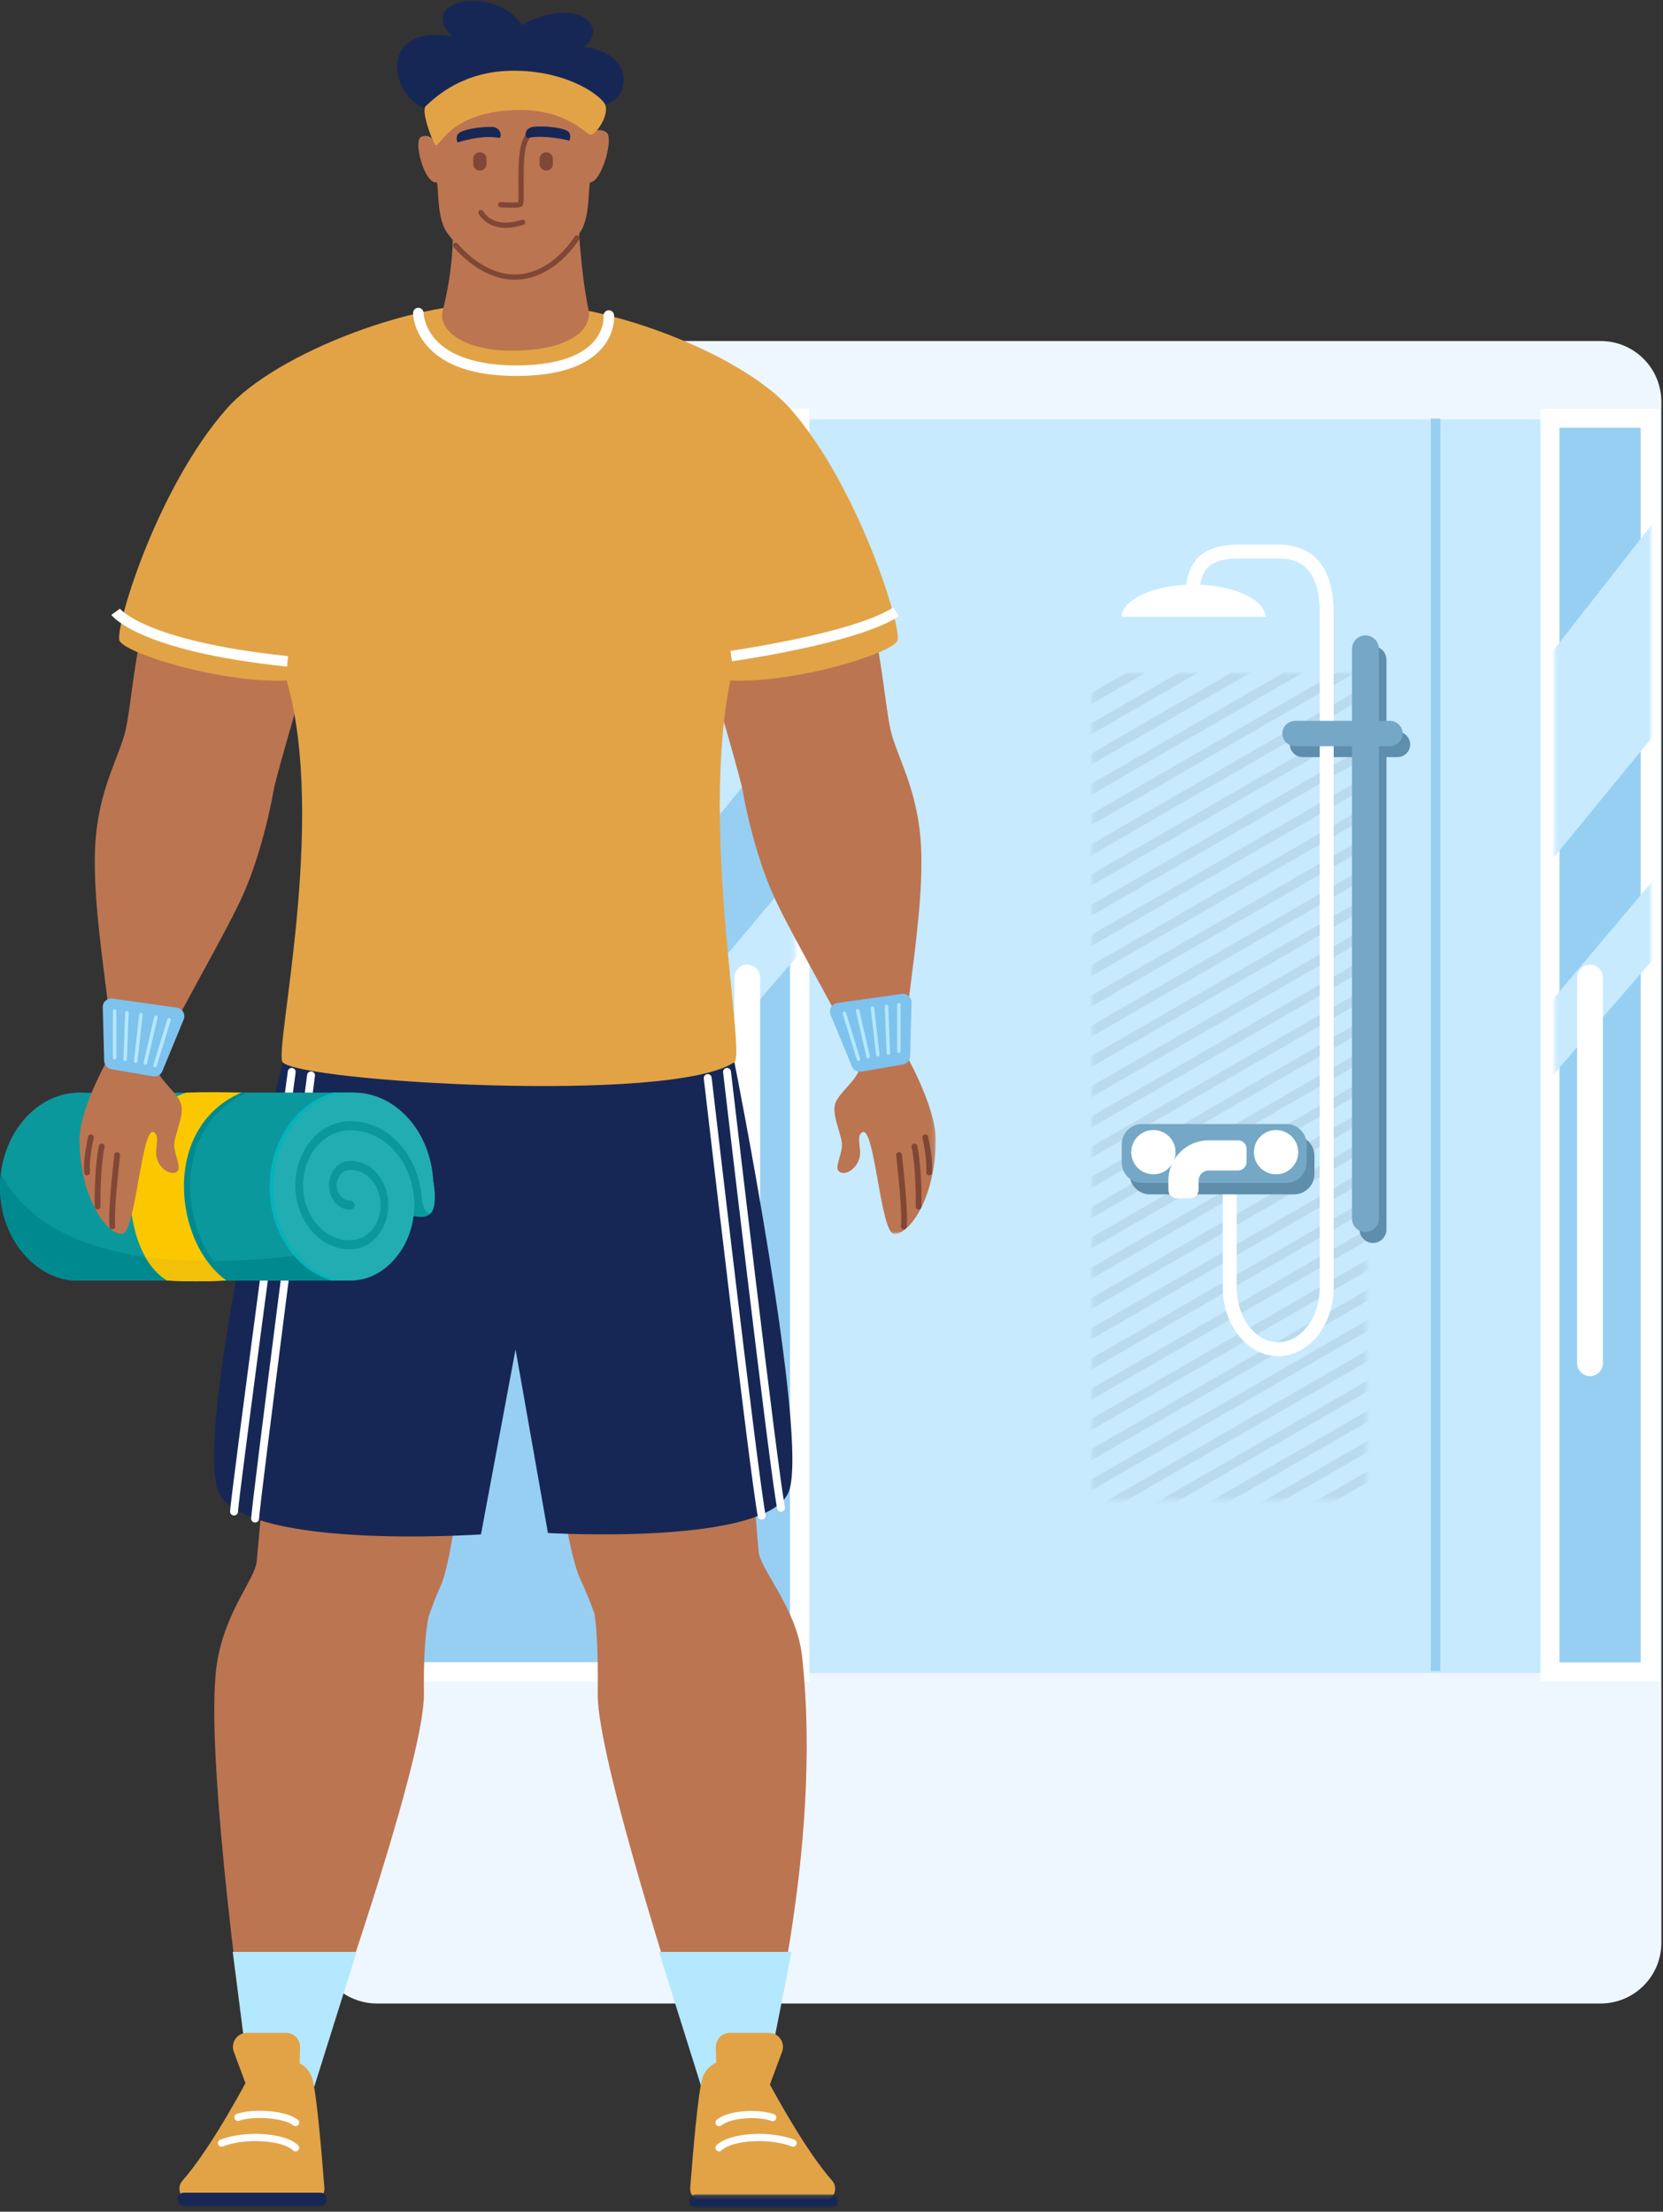 <?xml version="1.0" encoding="UTF-8"?> <svg xmlns="http://www.w3.org/2000/svg" xmlns:xlink="http://www.w3.org/1999/xlink" width="379px" height="504px" viewBox="0 0 379 504"><rect x="0" y="0" width="379" height="504" fill="#333333" stroke="none"/> <!-- Generator: Sketch 57.1 (83088) - https://sketch.com --> <title>Group 23</title> <desc>Created with Sketch.</desc> <defs> <polygon id="path-1" points="0 410.4 386.796 410.4 386.796 0.043 0 0.043"></polygon> <polygon id="path-3" points="0.178 0.081 106.771 0.081 106.771 264.617 0.178 264.617"></polygon> <polygon id="path-5" points="0.122 0.033 22.082 0.033 22.082 214.379 0.122 214.379"></polygon> <path d="M3.38,0.099 C1.618,0.099 0.176,1.541 0.176,3.303 L0.176,3.303 L0.176,185.163 C0.176,186.925 1.618,188.367 3.38,188.367 L3.38,188.367 L59.368,188.367 C61.13,188.367 62.571,186.925 62.571,185.163 L62.571,185.163 L62.571,3.303 C62.571,1.541 61.13,0.099 59.368,0.099 L59.368,0.099 L3.38,0.099 Z" id="path-7"></path> <path d="M3.38,0.099 C1.618,0.099 0.176,1.541 0.176,3.303 L0.176,3.303 L0.176,185.163 C0.176,186.925 1.618,188.367 3.38,188.367 L3.38,188.367 L59.368,188.367 C61.13,188.367 62.571,186.925 62.571,185.163 L62.571,185.163 L62.571,3.303 C62.571,1.541 61.13,0.099 59.368,0.099 L59.368,0.099 L3.38,0.099 Z" id="path-9"></path> <path d="M3.38,0.099 C1.618,0.099 0.176,1.541 0.176,3.303 L0.176,3.303 L0.176,185.163 C0.176,186.925 1.618,188.367 3.38,188.367 L3.38,188.367 L59.368,188.367 C61.13,188.367 62.571,186.925 62.571,185.163 L62.571,185.163 L62.571,3.303 C62.571,1.541 61.13,0.099 59.368,0.099 L59.368,0.099 L3.38,0.099 Z" id="path-11"></path> <path d="M3.38,0.099 C1.618,0.099 0.176,1.541 0.176,3.303 L0.176,3.303 L0.176,185.163 C0.176,186.925 1.618,188.367 3.38,188.367 L3.38,188.367 L59.368,188.367 C61.13,188.367 62.571,186.925 62.571,185.163 L62.571,185.163 L62.571,3.303 C62.571,1.541 61.13,0.099 59.368,0.099 L59.368,0.099 L3.38,0.099 Z" id="path-13"></path> <path d="M3.38,0.099 C1.618,0.099 0.176,1.541 0.176,3.303 L0.176,3.303 L0.176,185.163 C0.176,186.925 1.618,188.367 3.38,188.367 L3.38,188.367 L59.368,188.367 C61.13,188.367 62.571,186.925 62.571,185.163 L62.571,185.163 L62.571,3.303 C62.571,1.541 61.13,0.099 59.368,0.099 L59.368,0.099 L3.38,0.099 Z" id="path-15"></path> <path d="M3.38,0.099 C1.618,0.099 0.176,1.541 0.176,3.303 L0.176,3.303 L0.176,185.163 C0.176,186.925 1.618,188.367 3.38,188.367 L3.38,188.367 L59.368,188.367 C61.13,188.367 62.571,186.925 62.571,185.163 L62.571,185.163 L62.571,3.303 C62.571,1.541 61.13,0.099 59.368,0.099 L59.368,0.099 L3.38,0.099 Z" id="path-17"></path> <path d="M3.38,0.099 C1.618,0.099 0.176,1.541 0.176,3.303 L0.176,3.303 L0.176,185.163 C0.176,186.925 1.618,188.367 3.38,188.367 L3.38,188.367 L59.368,188.367 C61.13,188.367 62.571,186.925 62.571,185.163 L62.571,185.163 L62.571,3.303 C62.571,1.541 61.13,0.099 59.368,0.099 L59.368,0.099 L3.38,0.099 Z" id="path-19"></path> <path d="M3.38,0.099 C1.618,0.099 0.176,1.541 0.176,3.303 L0.176,3.303 L0.176,185.163 C0.176,186.925 1.618,188.367 3.38,188.367 L3.38,188.367 L59.368,188.367 C61.13,188.367 62.571,186.925 62.571,185.163 L62.571,185.163 L62.571,3.303 C62.571,1.541 61.13,0.099 59.368,0.099 L59.368,0.099 L3.38,0.099 Z" id="path-21"></path> <path d="M3.38,0.099 C1.618,0.099 0.176,1.541 0.176,3.303 L0.176,3.303 L0.176,185.163 C0.176,186.925 1.618,188.367 3.38,188.367 L3.38,188.367 L59.368,188.367 C61.13,188.367 62.571,186.925 62.571,185.163 L62.571,185.163 L62.571,3.303 C62.571,1.541 61.13,0.099 59.368,0.099 L59.368,0.099 L3.38,0.099 Z" id="path-23"></path> <path d="M3.38,0.099 C1.618,0.099 0.176,1.541 0.176,3.303 L0.176,3.303 L0.176,185.163 C0.176,186.925 1.618,188.367 3.38,188.367 L3.38,188.367 L59.368,188.367 C61.13,188.367 62.571,186.925 62.571,185.163 L62.571,185.163 L62.571,3.303 C62.571,1.541 61.13,0.099 59.368,0.099 L59.368,0.099 L3.38,0.099 Z" id="path-25"></path> <path d="M3.38,0.099 C1.618,0.099 0.176,1.541 0.176,3.303 L0.176,3.303 L0.176,185.163 C0.176,186.925 1.618,188.367 3.38,188.367 L3.38,188.367 L59.368,188.367 C61.13,188.367 62.571,186.925 62.571,185.163 L62.571,185.163 L62.571,3.303 C62.571,1.541 61.13,0.099 59.368,0.099 L59.368,0.099 L3.38,0.099 Z" id="path-27"></path> <path d="M3.38,0.099 C1.618,0.099 0.176,1.541 0.176,3.303 L0.176,3.303 L0.176,185.163 C0.176,186.925 1.618,188.367 3.38,188.367 L3.38,188.367 L59.368,188.367 C61.13,188.367 62.571,186.925 62.571,185.163 L62.571,185.163 L62.571,3.303 C62.571,1.541 61.13,0.099 59.368,0.099 L59.368,0.099 L3.38,0.099 Z" id="path-29"></path> <path d="M3.38,0.099 C1.618,0.099 0.176,1.541 0.176,3.303 L0.176,3.303 L0.176,185.163 C0.176,186.925 1.618,188.367 3.38,188.367 L3.38,188.367 L59.368,188.367 C61.13,188.367 62.571,186.925 62.571,185.163 L62.571,185.163 L62.571,3.303 C62.571,1.541 61.13,0.099 59.368,0.099 L59.368,0.099 L3.38,0.099 Z" id="path-31"></path> <path d="M3.38,0.099 C1.618,0.099 0.176,1.541 0.176,3.303 L0.176,3.303 L0.176,185.163 C0.176,186.925 1.618,188.367 3.38,188.367 L3.38,188.367 L59.368,188.367 C61.13,188.367 62.571,186.925 62.571,185.163 L62.571,185.163 L62.571,3.303 C62.571,1.541 61.13,0.099 59.368,0.099 L59.368,0.099 L3.38,0.099 Z" id="path-33"></path> <path d="M3.38,0.099 C1.618,0.099 0.176,1.541 0.176,3.303 L0.176,3.303 L0.176,185.163 C0.176,186.925 1.618,188.367 3.38,188.367 L3.38,188.367 L59.368,188.367 C61.13,188.367 62.571,186.925 62.571,185.163 L62.571,185.163 L62.571,3.303 C62.571,1.541 61.13,0.099 59.368,0.099 L59.368,0.099 L3.38,0.099 Z" id="path-35"></path> <path d="M3.38,0.099 C1.618,0.099 0.176,1.541 0.176,3.303 L0.176,3.303 L0.176,185.163 C0.176,186.925 1.618,188.367 3.38,188.367 L3.38,188.367 L59.368,188.367 C61.13,188.367 62.571,186.925 62.571,185.163 L62.571,185.163 L62.571,3.303 C62.571,1.541 61.13,0.099 59.368,0.099 L59.368,0.099 L3.38,0.099 Z" id="path-37"></path> <path d="M3.38,0.099 C1.618,0.099 0.176,1.541 0.176,3.303 L0.176,3.303 L0.176,185.163 C0.176,186.925 1.618,188.367 3.38,188.367 L3.38,188.367 L59.368,188.367 C61.13,188.367 62.571,186.925 62.571,185.163 L62.571,185.163 L62.571,3.303 C62.571,1.541 61.13,0.099 59.368,0.099 L59.368,0.099 L3.38,0.099 Z" id="path-39"></path> <path d="M3.38,0.099 C1.618,0.099 0.176,1.541 0.176,3.303 L0.176,3.303 L0.176,185.163 C0.176,186.925 1.618,188.367 3.38,188.367 L3.38,188.367 L59.368,188.367 C61.13,188.367 62.571,186.925 62.571,185.163 L62.571,185.163 L62.571,3.303 C62.571,1.541 61.13,0.099 59.368,0.099 L59.368,0.099 L3.38,0.099 Z" id="path-41"></path> <path d="M3.38,0.099 C1.618,0.099 0.176,1.541 0.176,3.303 L0.176,3.303 L0.176,185.163 C0.176,186.925 1.618,188.367 3.38,188.367 L3.38,188.367 L59.368,188.367 C61.13,188.367 62.571,186.925 62.571,185.163 L62.571,185.163 L62.571,3.303 C62.571,1.541 61.13,0.099 59.368,0.099 L59.368,0.099 L3.38,0.099 Z" id="path-43"></path> <path d="M3.38,0.099 C1.618,0.099 0.176,1.541 0.176,3.303 L0.176,3.303 L0.176,185.163 C0.176,186.925 1.618,188.367 3.38,188.367 L3.38,188.367 L59.368,188.367 C61.13,188.367 62.571,186.925 62.571,185.163 L62.571,185.163 L62.571,3.303 C62.571,1.541 61.13,0.099 59.368,0.099 L59.368,0.099 L3.38,0.099 Z" id="path-45"></path> <path d="M3.38,0.099 C1.618,0.099 0.176,1.541 0.176,3.303 L0.176,3.303 L0.176,185.163 C0.176,186.925 1.618,188.367 3.38,188.367 L3.38,188.367 L59.368,188.367 C61.13,188.367 62.571,186.925 62.571,185.163 L62.571,185.163 L62.571,3.303 C62.571,1.541 61.13,0.099 59.368,0.099 L59.368,0.099 L3.38,0.099 Z" id="path-47"></path> <path d="M3.38,0.099 C1.618,0.099 0.176,1.541 0.176,3.303 L0.176,3.303 L0.176,185.163 C0.176,186.925 1.618,188.367 3.38,188.367 L3.38,188.367 L59.368,188.367 C61.13,188.367 62.571,186.925 62.571,185.163 L62.571,185.163 L62.571,3.303 C62.571,1.541 61.13,0.099 59.368,0.099 L59.368,0.099 L3.38,0.099 Z" id="path-49"></path> <path d="M3.38,0.099 C1.618,0.099 0.176,1.541 0.176,3.303 L0.176,3.303 L0.176,185.163 C0.176,186.925 1.618,188.367 3.38,188.367 L3.38,188.367 L59.368,188.367 C61.13,188.367 62.571,186.925 62.571,185.163 L62.571,185.163 L62.571,3.303 C62.571,1.541 61.13,0.099 59.368,0.099 L59.368,0.099 L3.38,0.099 Z" id="path-51"></path> <path d="M3.38,0.099 C1.618,0.099 0.176,1.541 0.176,3.303 L0.176,3.303 L0.176,185.163 C0.176,186.925 1.618,188.367 3.38,188.367 L3.38,188.367 L59.368,188.367 C61.13,188.367 62.571,186.925 62.571,185.163 L62.571,185.163 L62.571,3.303 C62.571,1.541 61.13,0.099 59.368,0.099 L59.368,0.099 L3.38,0.099 Z" id="path-53"></path> <path d="M3.38,0.099 C1.618,0.099 0.176,1.541 0.176,3.303 L0.176,3.303 L0.176,185.163 C0.176,186.925 1.618,188.367 3.38,188.367 L3.38,188.367 L59.368,188.367 C61.13,188.367 62.571,186.925 62.571,185.163 L62.571,185.163 L62.571,3.303 C62.571,1.541 61.13,0.099 59.368,0.099 L59.368,0.099 L3.38,0.099 Z" id="path-55"></path> <path d="M3.38,0.099 C1.618,0.099 0.176,1.541 0.176,3.303 L0.176,3.303 L0.176,185.163 C0.176,186.925 1.618,188.367 3.38,188.367 L3.38,188.367 L59.368,188.367 C61.13,188.367 62.571,186.925 62.571,185.163 L62.571,185.163 L62.571,3.303 C62.571,1.541 61.13,0.099 59.368,0.099 L59.368,0.099 L3.38,0.099 Z" id="path-57"></path> <path d="M3.38,0.099 C1.618,0.099 0.176,1.541 0.176,3.303 L0.176,3.303 L0.176,185.163 C0.176,186.925 1.618,188.367 3.38,188.367 L3.38,188.367 L59.368,188.367 C61.13,188.367 62.571,186.925 62.571,185.163 L62.571,185.163 L62.571,3.303 C62.571,1.541 61.13,0.099 59.368,0.099 L59.368,0.099 L3.38,0.099 Z" id="path-59"></path> <path d="M3.38,0.099 C1.618,0.099 0.176,1.541 0.176,3.303 L0.176,3.303 L0.176,185.163 C0.176,186.925 1.618,188.367 3.38,188.367 L3.38,188.367 L59.368,188.367 C61.13,188.367 62.571,186.925 62.571,185.163 L62.571,185.163 L62.571,3.303 C62.571,1.541 61.13,0.099 59.368,0.099 L59.368,0.099 L3.38,0.099 Z" id="path-61"></path> <path d="M3.38,0.099 C1.618,0.099 0.176,1.541 0.176,3.303 L0.176,3.303 L0.176,185.163 C0.176,186.925 1.618,188.367 3.38,188.367 L3.38,188.367 L59.368,188.367 C61.13,188.367 62.571,186.925 62.571,185.163 L62.571,185.163 L62.571,3.303 C62.571,1.541 61.13,0.099 59.368,0.099 L59.368,0.099 L3.38,0.099 Z" id="path-63"></path> <path d="M3.38,0.099 C1.618,0.099 0.176,1.541 0.176,3.303 L0.176,3.303 L0.176,185.163 C0.176,186.925 1.618,188.367 3.38,188.367 L3.38,188.367 L59.368,188.367 C61.13,188.367 62.571,186.925 62.571,185.163 L62.571,185.163 L62.571,3.303 C62.571,1.541 61.13,0.099 59.368,0.099 L59.368,0.099 L3.38,0.099 Z" id="path-65"></path> <path d="M3.38,0.099 C1.618,0.099 0.176,1.541 0.176,3.303 L0.176,3.303 L0.176,185.163 C0.176,186.925 1.618,188.367 3.38,188.367 L3.38,188.367 L59.368,188.367 C61.13,188.367 62.571,186.925 62.571,185.163 L62.571,185.163 L62.571,3.303 C62.571,1.541 61.13,0.099 59.368,0.099 L59.368,0.099 L3.38,0.099 Z" id="path-67"></path> <path d="M3.38,0.099 C1.618,0.099 0.176,1.541 0.176,3.303 L0.176,3.303 L0.176,185.163 C0.176,186.925 1.618,188.367 3.38,188.367 L3.38,188.367 L59.368,188.367 C61.13,188.367 62.571,186.925 62.571,185.163 L62.571,185.163 L62.571,3.303 C62.571,1.541 61.13,0.099 59.368,0.099 L59.368,0.099 L3.38,0.099 Z" id="path-69"></path> <polygon id="path-71" points="0.127 0.128 53.861 0.128 53.861 155.099 0.127 155.099"></polygon> <polygon id="path-73" points="0.073 0.177 34.073 0.177 34.073 3.2 0.073 3.2"></polygon> </defs> <g id="Page-1" stroke="none" stroke-width="1" fill="none" fill-rule="evenodd"> <g id="artem" transform="translate(-652, -5671)"> <g id="Group-11-Copy-7" transform="translate(165, 5671)"> <g id="Group-23" transform="translate(487, 0)"> <g id="Group-139" transform="translate(53, 46)"> <g id="Group-18" transform="translate(0, 0.156)"> <path d="M311.788,410.4 L32.908,410.4 C25.266,410.4 19.071,404.205 19.071,396.563 L19.071,45.395 C19.071,37.754 25.266,31.559 32.908,31.559 L311.787,31.559 C319.429,31.559 325.624,37.754 325.624,45.395 L325.624,396.564 C325.624,404.205 319.429,410.4 311.788,410.4" id="Fill-1" fill="#EEF7FF"></path> <mask id="mask-2" fill="white"> <use xlink:href="#path-1"></use> </mask> <g id="Clip-4"></g> <polygon id="Fill-3" fill="#C7EAFE" mask="url(#mask-2)" points="20.587 335.098 324.66 335.098 324.66 49.422 20.587 49.422"></polygon> <polygon id="Fill-5" fill="#97CFF3" mask="url(#mask-2)" points="21.504 334.827 129.253 334.827 129.253 49.151 21.504 49.151"></polygon> <path d="M23.715,332.617 L127.042,332.617 L127.042,51.361 L23.715,51.361 L23.715,332.617 Z M19.293,337.038 L131.464,337.038 L131.464,46.94 L19.293,46.94 L19.293,337.038 Z" id="Fill-6" fill="#FFFFFF" mask="url(#mask-2)"></path> <g id="Group-9" mask="url(#mask-2)"> <g transform="translate(21.4, 54.6)"> <mask id="mask-4" fill="white"> <use xlink:href="#path-3"></use> </mask> <g id="Clip-8" stroke="none" fill="none"></g> <path d="M116.548,0.081 L-19.777,174.275 L-21.4,220.257 L116.548,52.015 L114.384,89.342 L-19.236,247.847 L-19.236,264.617 C-19.236,262.994 122.499,99.62 122.499,99.62 L116.548,0.081 Z" id="Fill-7" stroke="none" fill="#C7EAFE" fill-rule="evenodd" mask="url(#mask-4)"></path> </g> </g> <polygon id="Fill-10" fill="#97CFF3" mask="url(#mask-2)" points="300.24 334.827 323.086 334.827 323.086 49.151 300.24 49.151"></polygon> <path d="M302.401,332.666 L320.924,332.666 L320.924,51.312 L302.401,51.312 L302.401,332.666 Z M298.078,336.989 L325.247,336.989 L325.247,46.989 L298.078,46.989 L298.078,336.989 Z" id="Fill-11" fill="#FFFFFF" mask="url(#mask-2)"></path> <g id="Group-14" mask="url(#mask-2)"> <g transform="translate(301.2, 50.2)"> <mask id="mask-6" fill="white"> <use xlink:href="#path-5"></use> </mask> <g id="Clip-13" stroke="none" fill="none"></g> <path d="M79.645,-50.157 L-56.68,124.036 L-58.303,170.019 L79.645,1.776 L77.481,39.104 L-56.139,197.609 L-56.139,214.379 C-56.139,212.756 85.596,49.382 85.596,49.382 L79.645,-50.157 Z" id="Fill-12" stroke="none" fill="#C7EAFE" fill-rule="evenodd" mask="url(#mask-6)"></path> </g> </g> <polygon id="Fill-15" fill="#97CFF3" mask="url(#mask-2)" points="273.094 334.639 275.258 334.639 275.258 49.231 273.094 49.231"></polygon> <path d="M117.3,267.435 C115.685,267.435 114.363,266.113 114.363,264.498 L114.363,176.598 C114.363,174.983 115.685,173.661 117.3,173.661 C118.915,173.661 120.236,174.983 120.236,176.598 L120.236,264.498 C120.236,266.113 118.915,267.435 117.3,267.435" id="Fill-16" fill="#FFFFFF" mask="url(#mask-2)"></path> <path d="M309.365,267.435 C307.75,267.435 306.428,266.113 306.428,264.498 L306.428,176.598 C306.428,174.983 307.75,173.661 309.364,173.661 C310.979,173.661 312.301,174.983 312.301,176.598 L312.301,264.498 C312.301,266.113 310.979,267.435 309.365,267.435" id="Fill-17" fill="#FFFFFF" mask="url(#mask-2)"></path> </g> <g id="Group-115" transform="translate(195.8, 107.356)"> <g id="Group-21"> <mask id="mask-8" fill="white"> <use xlink:href="#path-7"></use> </mask> <g id="Clip-20"></g> <polygon id="Fill-19" fill="#BADAED" mask="url(#mask-8)" points="96.592 -48.736 -72.075 48.644 -73.157 46.77 95.51 -50.61"></polygon> </g> <g id="Group-24"> <mask id="mask-10" fill="white"> <use xlink:href="#path-9"></use> </mask> <g id="Clip-23"></g> <polygon id="Fill-22" fill="#BADAED" mask="url(#mask-10)" points="98.011 -42.663 -70.656 54.717 -71.738 52.843 96.929 -44.537"></polygon> </g> <g id="Group-27"> <mask id="mask-12" fill="white"> <use xlink:href="#path-11"></use> </mask> <g id="Clip-26"></g> <polygon id="Fill-25" fill="#BADAED" mask="url(#mask-12)" points="99.431 -36.59 -69.236 60.79 -70.318 58.916 98.349 -38.464"></polygon> </g> <g id="Group-30"> <mask id="mask-14" fill="white"> <use xlink:href="#path-13"></use> </mask> <g id="Clip-29"></g> <polygon id="Fill-28" fill="#BADAED" mask="url(#mask-14)" points="100.85 -30.517 -67.817 66.863 -68.899 64.989 99.768 -32.391"></polygon> </g> <g id="Group-33"> <mask id="mask-16" fill="white"> <use xlink:href="#path-15"></use> </mask> <g id="Clip-32"></g> <polygon id="Fill-31" fill="#BADAED" mask="url(#mask-16)" points="102.27 -24.444 -66.398 72.936 -67.48 71.062 101.188 -26.318"></polygon> </g> <g id="Group-36"> <mask id="mask-18" fill="white"> <use xlink:href="#path-17"></use> </mask> <g id="Clip-35"></g> <polygon id="Fill-34" fill="#BADAED" mask="url(#mask-18)" points="103.689 -18.37 -64.978 79.01 -66.06 77.135 102.607 -20.244"></polygon> </g> <g id="Group-39"> <mask id="mask-20" fill="white"> <use xlink:href="#path-19"></use> </mask> <g id="Clip-38"></g> <polygon id="Fill-37" fill="#BADAED" mask="url(#mask-20)" points="105.108 -12.297 -63.559 85.083 -64.641 83.209 104.026 -14.171"></polygon> </g> <g id="Group-42"> <mask id="mask-22" fill="white"> <use xlink:href="#path-21"></use> </mask> <g id="Clip-41"></g> <polygon id="Fill-40" fill="#BADAED" mask="url(#mask-22)" points="106.528 -6.224 -62.139 91.156 -63.221 89.282 105.446 -8.098"></polygon> </g> <g id="Group-45"> <mask id="mask-24" fill="white"> <use xlink:href="#path-23"></use> </mask> <g id="Clip-44"></g> <polygon id="Fill-43" fill="#BADAED" mask="url(#mask-24)" points="107.947 -0.151 -60.72 97.229 -61.802 95.355 106.865 -2.025"></polygon> </g> <g id="Group-48"> <mask id="mask-26" fill="white"> <use xlink:href="#path-25"></use> </mask> <g id="Clip-47"></g> <polygon id="Fill-46" fill="#BADAED" mask="url(#mask-26)" points="109.367 5.922 -59.3 103.302 -60.383 101.428 108.284 4.048"></polygon> </g> <g id="Group-51"> <mask id="mask-28" fill="white"> <use xlink:href="#path-27"></use> </mask> <g id="Clip-50"></g> <polygon id="Fill-49" fill="#BADAED" mask="url(#mask-28)" points="110.786 11.995 -57.881 109.375 -58.963 107.501 109.704 10.121"></polygon> </g> <g id="Group-54"> <mask id="mask-30" fill="white"> <use xlink:href="#path-29"></use> </mask> <g id="Clip-53"></g> <polygon id="Fill-52" fill="#BADAED" mask="url(#mask-30)" points="112.205 18.068 -56.462 115.448 -57.544 113.574 111.123 16.194"></polygon> </g> <g id="Group-57"> <mask id="mask-32" fill="white"> <use xlink:href="#path-31"></use> </mask> <g id="Clip-56"></g> <polygon id="Fill-55" fill="#BADAED" mask="url(#mask-32)" points="113.625 24.142 -55.042 121.522 -56.124 119.647 112.543 22.267"></polygon> </g> <g id="Group-60"> <mask id="mask-34" fill="white"> <use xlink:href="#path-33"></use> </mask> <g id="Clip-59"></g> <polygon id="Fill-58" fill="#BADAED" mask="url(#mask-34)" points="115.044 30.215 -53.623 127.595 -54.705 125.721 113.962 28.341"></polygon> </g> <g id="Group-63"> <mask id="mask-36" fill="white"> <use xlink:href="#path-35"></use> </mask> <g id="Clip-62"></g> <polygon id="Fill-61" fill="#BADAED" mask="url(#mask-36)" points="116.464 36.288 -52.204 133.668 -53.286 131.794 115.382 34.414"></polygon> </g> <g id="Group-66"> <mask id="mask-38" fill="white"> <use xlink:href="#path-37"></use> </mask> <g id="Clip-65"></g> <polygon id="Fill-64" fill="#BADAED" mask="url(#mask-38)" points="117.883 42.361 -50.784 139.741 -51.866 137.867 116.801 40.487"></polygon> </g> <g id="Group-69"> <mask id="mask-40" fill="white"> <use xlink:href="#path-39"></use> </mask> <g id="Clip-68"></g> <polygon id="Fill-67" fill="#BADAED" mask="url(#mask-40)" points="119.302 48.434 -49.365 145.814 -50.447 143.94 118.22 46.56"></polygon> </g> <g id="Group-72"> <mask id="mask-42" fill="white"> <use xlink:href="#path-41"></use> </mask> <g id="Clip-71"></g> <polygon id="Fill-70" fill="#BADAED" mask="url(#mask-42)" points="120.722 54.508 -47.945 151.888 -49.027 150.013 119.64 52.633"></polygon> </g> <g id="Group-75"> <mask id="mask-44" fill="white"> <use xlink:href="#path-43"></use> </mask> <g id="Clip-74"></g> <polygon id="Fill-73" fill="#BADAED" mask="url(#mask-44)" points="122.141 60.581 -46.526 157.961 -47.608 156.086 121.059 58.706"></polygon> </g> <g id="Group-78"> <mask id="mask-46" fill="white"> <use xlink:href="#path-45"></use> </mask> <g id="Clip-77"></g> <polygon id="Fill-76" fill="#BADAED" mask="url(#mask-46)" points="123.56 66.654 -45.107 164.034 -46.189 162.16 122.479 64.78"></polygon> </g> <g id="Group-81"> <mask id="mask-48" fill="white"> <use xlink:href="#path-47"></use> </mask> <g id="Clip-80"></g> <polygon id="Fill-79" fill="#BADAED" mask="url(#mask-48)" points="124.98 72.727 -43.687 170.107 -44.769 168.233 123.898 70.853"></polygon> </g> <g id="Group-84"> <mask id="mask-50" fill="white"> <use xlink:href="#path-49"></use> </mask> <g id="Clip-83"></g> <polygon id="Fill-82" fill="#BADAED" mask="url(#mask-50)" points="126.399 78.8 -42.268 176.18 -43.35 174.306 125.317 76.926"></polygon> </g> <g id="Group-87"> <mask id="mask-52" fill="white"> <use xlink:href="#path-51"></use> </mask> <g id="Clip-86"></g> <polygon id="Fill-85" fill="#BADAED" mask="url(#mask-52)" points="127.819 84.873 -40.848 182.253 -41.93 180.379 126.737 82.999"></polygon> </g> <g id="Group-90"> <mask id="mask-54" fill="white"> <use xlink:href="#path-53"></use> </mask> <g id="Clip-89"></g> <polygon id="Fill-88" fill="#BADAED" mask="url(#mask-54)" points="129.238 90.946 -39.429 188.326 -40.511 186.452 128.156 89.072"></polygon> </g> <g id="Group-93"> <mask id="mask-56" fill="white"> <use xlink:href="#path-55"></use> </mask> <g id="Clip-92"></g> <polygon id="Fill-91" fill="#BADAED" mask="url(#mask-56)" points="130.658 97.02 -38.01 194.4 -39.092 192.525 129.576 95.145"></polygon> </g> <g id="Group-96"> <mask id="mask-58" fill="white"> <use xlink:href="#path-57"></use> </mask> <g id="Clip-95"></g> <polygon id="Fill-94" fill="#BADAED" mask="url(#mask-58)" points="132.077 103.093 -36.59 200.473 -37.672 198.599 130.995 101.219"></polygon> </g> <g id="Group-99"> <mask id="mask-60" fill="white"> <use xlink:href="#path-59"></use> </mask> <g id="Clip-98"></g> <polygon id="Fill-97" fill="#BADAED" mask="url(#mask-60)" points="133.496 109.166 -35.171 206.546 -36.253 204.672 132.414 107.292"></polygon> </g> <g id="Group-102"> <mask id="mask-62" fill="white"> <use xlink:href="#path-61"></use> </mask> <g id="Clip-101"></g> <polygon id="Fill-100" fill="#BADAED" mask="url(#mask-62)" points="134.916 115.239 -33.751 212.619 -34.833 210.745 133.834 113.365"></polygon> </g> <g id="Group-105"> <mask id="mask-64" fill="white"> <use xlink:href="#path-63"></use> </mask> <g id="Clip-104"></g> <polygon id="Fill-103" fill="#BADAED" mask="url(#mask-64)" points="136.335 121.312 -32.332 218.692 -33.414 216.818 135.253 119.438"></polygon> </g> <g id="Group-108"> <mask id="mask-66" fill="white"> <use xlink:href="#path-65"></use> </mask> <g id="Clip-107"></g> <polygon id="Fill-106" fill="#BADAED" mask="url(#mask-66)" points="137.755 127.385 -30.913 224.765 -31.995 222.891 136.673 125.511"></polygon> </g> <g id="Group-111"> <mask id="mask-68" fill="white"> <use xlink:href="#path-67"></use> </mask> <g id="Clip-110"></g> <polygon id="Fill-109" fill="#BADAED" mask="url(#mask-68)" points="139.174 133.459 -29.493 230.839 -30.575 228.965 138.092 131.584"></polygon> </g> <g id="Group-114"> <mask id="mask-70" fill="white"> <use xlink:href="#path-69"></use> </mask> <g id="Clip-113"></g> <polygon id="Fill-112" fill="#BADAED" mask="url(#mask-70)" points="140.593 139.532 -28.074 236.912 -29.156 235.038 139.511 137.658"></polygon> </g> </g> <g id="Group-138" transform="translate(202.4, 77.956)"> <path d="M57.508,159.295 C55.822,159.295 54.442,157.916 54.442,156.23 L54.442,26.39 C54.442,24.703 55.822,23.324 57.508,23.324 C59.194,23.324 60.573,24.703 60.573,26.39 L60.573,156.23 C60.573,157.916 59.194,159.295 57.508,159.295" id="Fill-116" fill="#5F8EAC"></path> <path d="M63.098,48.571 L41.458,48.571 C39.871,48.571 38.573,47.272 38.573,45.685 C38.573,44.098 39.871,42.8 41.458,42.8 L63.098,42.8 C64.685,42.8 65.983,44.098 65.983,45.685 C65.983,47.272 64.685,48.571 63.098,48.571" id="Fill-118" fill="#5F8EAC"></path> <path d="M55.791,156.814 C54.105,156.814 52.726,155.434 52.726,153.748 L52.726,23.908 C52.726,22.222 54.105,20.843 55.791,20.843 C57.477,20.843 58.857,22.222 58.857,23.908 L58.857,153.748 C58.857,155.434 57.477,156.814 55.791,156.814" id="Fill-120" fill="#74A8C6"></path> <path d="M35.909,185.09 C28.944,185.09 23.277,178.068 23.277,169.437 L23.277,145.273 L26.45,145.273 L26.45,169.437 C26.45,176.319 30.694,181.917 35.909,181.917 C41.125,181.917 45.368,176.319 45.368,169.437 L45.368,15.793 C45.368,4.607 39.97,3.314 35.909,3.314 L27.208,3.314 C18.672,3.314 17.78,6.796 17.78,14.741 L14.607,14.741 C14.607,10.281 14.964,6.79 16.707,4.249 C18.629,1.446 21.966,0.141 27.208,0.141 L35.909,0.141 C41.672,0.141 48.541,2.856 48.541,15.793 L48.541,169.437 C48.541,178.068 42.875,185.09 35.909,185.09" id="Fill-122" fill="#FFFFFF"></path> <path d="M39.546,148.212 L6.649,148.212 C4.109,148.212 2.032,146.134 2.032,143.595 L2.032,139.423 C2.032,136.884 4.109,134.807 6.649,134.807 L39.546,134.807 C42.085,134.807 44.163,136.884 44.163,139.423 L44.163,143.595 C44.163,146.134 42.085,148.212 39.546,148.212" id="Fill-124" fill="#5F8EAC"></path> <path d="M37.763,145.597 L4.865,145.597 C2.326,145.597 0.248,143.519 0.248,140.98 L0.248,136.808 C0.248,134.269 2.326,132.191 4.865,132.191 L37.763,132.191 C40.302,132.191 42.379,134.269 42.379,136.808 L42.379,140.98 C42.379,143.519 40.302,145.597 37.763,145.597" id="Fill-126" fill="#74A8C6"></path> <path d="M40.463,138.6 C40.463,141.389 38.202,143.65 35.413,143.65 C32.625,143.65 30.364,141.389 30.364,138.6 C30.364,135.812 32.625,133.551 35.413,133.551 C38.202,133.551 40.463,135.812 40.463,138.6" id="Fill-128" fill="#FFFFFF"></path> <path d="M12.511,138.6 C12.511,141.389 10.25,143.65 7.462,143.65 C4.673,143.65 2.412,141.389 2.412,138.6 C2.412,135.812 4.673,133.551 7.462,133.551 C10.25,133.551 12.511,135.812 12.511,138.6" id="Fill-130" fill="#FFFFFF"></path> <path d="M15.808,149.129 L12.826,149.129 C11.75,149.129 10.877,148.256 10.877,147.179 L10.877,145.077 C10.877,140.01 14.984,135.902 20.051,135.902 L26.741,135.902 C27.817,135.902 28.69,136.775 28.69,137.852 L28.69,140.833 C28.69,141.91 27.817,142.783 26.741,142.783 L20.051,142.783 C18.784,142.783 17.758,143.81 17.758,145.077 L17.758,147.179 C17.758,148.256 16.885,149.129 15.808,149.129" id="Fill-132" fill="#FFFFFF"></path> <path d="M33.068,16.607 C32.708,12.516 25.48,9.251 16.614,9.251 C7.747,9.251 0.519,12.516 0.159,16.607 L33.068,16.607 Z" id="Fill-134" fill="#FFFFFF"></path> <path d="M61.381,46.089 L39.741,46.089 C38.154,46.089 36.856,44.791 36.856,43.204 C36.856,41.617 38.154,40.319 39.741,40.319 L61.381,40.319 C62.968,40.319 64.267,41.617 64.267,43.204 C64.267,44.791 62.968,46.089 61.381,46.089" id="Fill-136" fill="#74A8C6"></path> </g> </g> <g id="Group-125"> <path d="M99.276,364.078 C98.768,365.348 98.234,366.784 97.682,368.37 C97.022,371.582 96.502,376.97 96.612,385.998 C96.78,399.848 78.154,454.014 72.358,470.524 C71.9,472.846 71.6,474.492 71.486,475.298 C71.226,477.152 57.64,478.38 56.934,473.632 C56.458,470.42 46.364,399.832 49.4,379.34 C51.194,367.236 58.126,359.95 58.518,355.716 C64.82,287.732 68.296,218.476 69.81,211.958 C77.032,214.942 126.602,218.196 162.722,211.958 C164.226,217.876 166.986,285.726 172.884,353.548 C173.246,357.712 181.574,366.508 182.774,377.304 C187.784,422.346 173.714,471.018 173.7,475 C173.694,477.2 159.856,477.434 159.758,475 C159.74,474.556 159.656,473.78 159.51,472.714 C155.18,459.554 136.042,400.544 136.218,385.998 C136.336,376.366 135.958,370.878 135.492,367.754 C134.466,364.898 133.468,362.434 132.51,360.456 C125.542,346.062 124.05,279.844 116.42,279.844 C109.048,279.844 105.826,349.814 100.334,361.616 C100.044,362.24 99.744,362.932 99.436,363.688 L99.276,364.078 Z" id="Fill-1" fill="#BC7551"></path> <path d="M64.403,242.038 L167.369,242.038 C167.369,242.038 184.344,327.215 179.818,339.785 C175.292,352.354 124.875,349.34 124.875,349.34 L117.494,307.507 L109.614,349.657 C109.614,349.657 52.976,353.587 49.401,338.846 C45.111,321.156 64.403,242.038 64.403,242.038" id="Fill-3" fill="#172755"></path> <path d="M58.138,346.948 C58.123,346.948 58.107,346.948 58.092,346.946 C57.595,346.921 57.213,346.498 57.239,346.002 C57.441,342.019 69.48,248.911 69.993,244.949 C70.057,244.456 70.508,244.109 71.001,244.172 C71.494,244.236 71.842,244.687 71.778,245.18 C71.653,246.15 59.235,342.18 59.036,346.093 C59.012,346.574 58.614,346.948 58.138,346.948" id="Fill-5" fill="#FFFFFF"></path> <path d="M53.338,345.348 C53.323,345.348 53.307,345.348 53.292,345.346 C52.795,345.321 52.413,344.898 52.439,344.402 C52.642,340.417 65.065,248.074 65.593,244.145 C65.66,243.652 66.114,243.307 66.605,243.373 C67.098,243.439 67.444,243.892 67.377,244.385 C67.248,245.346 54.435,340.583 54.236,344.493 C54.212,344.974 53.814,345.348 53.338,345.348" id="Fill-7" fill="#FFFFFF"></path> <g id="Group-11" transform="translate(159.4, 126.094)"> <mask id="mask-72" fill="white"> <use xlink:href="#path-71"></use> </mask> <g id="Clip-10"></g> <path d="M0.127,19.857 C0.127,19.857 9.215,50.217 9.886,54.239 C10.556,58.261 12.808,68.571 16.531,77.203 C20.875,87.272 36.913,113.903 36.578,116.92 C36.243,119.936 31.55,122.952 30.88,125.633 C30.21,128.315 32.581,132.784 32.48,134.958 C32.367,137.38 30.781,139.926 31.803,140.836 C33.148,142.033 36.2,140.191 36.592,137.155 C36.817,135.409 35.703,132.696 37.133,131.912 C39.942,130.369 41.262,155.099 44.393,155.099 C48.185,155.099 53.861,146.271 53.861,133.667 C53.861,127.732 49.686,119.042 47.34,114.685 C44.994,110.328 52.406,80.372 50.164,62.807 C48.897,52.89 45.518,47.056 43.842,41.358 C42.167,35.661 41.547,17.988 35.326,0.128 C25.371,3.321 0.127,19.857 0.127,19.857" id="Fill-9" fill="#BC7551" mask="url(#mask-72)"></path> </g> <path d="M205.988,280.149 C205.965,280.149 205.942,280.148 205.919,280.145 C205.557,280.108 205.294,279.784 205.331,279.421 C205.666,276.19 204.587,266.485 204.233,263.296 C204.192,262.934 204.453,262.608 204.815,262.567 C205.177,262.527 205.503,262.788 205.544,263.15 C205.902,266.374 206.992,276.185 206.643,279.557 C206.608,279.896 206.322,280.149 205.988,280.149" id="Fill-12" fill="#804737"></path> <path d="M209.367,275.627 L209.364,275.627 C209,275.627 208.706,275.281 208.708,274.917 C208.721,272.265 208.654,265.619 207.76,261.405 C207.684,261.049 207.912,260.687 208.268,260.611 C208.625,260.536 208.975,260.757 209.05,261.114 C209.938,265.297 210.043,271.58 210.027,274.927 C210.025,275.29 209.73,275.627 209.367,275.627" id="Fill-14" fill="#804737"></path> <path d="M211.758,267.839 C211.742,267.839 211.726,267.839 211.71,267.837 C211.347,267.811 211.074,267.496 211.1,267.133 C211.288,264.494 210.581,261.013 210.314,259.702 C210.278,259.523 210.249,259.38 210.23,259.278 C210.163,258.92 210.399,258.575 210.756,258.508 C211.114,258.441 211.459,258.677 211.526,259.035 C211.544,259.132 211.572,259.269 211.607,259.44 C211.883,260.799 212.616,264.408 212.415,267.226 C212.39,267.574 212.101,267.839 211.758,267.839" id="Fill-16" fill="#804737"></path> <path d="M80.421,253.104 C88.473,253.104 99.614,266.58 98.495,276.018 C97.23,278.402 93.362,276.797 92.365,276.626 C85.919,275.58 87.232,287.646 80.421,287.646 C72.345,287.646 65.801,279.91 65.801,270.375 C65.801,260.839 72.345,253.104 80.421,253.104" id="Fill-18" fill="#0B989D"></path> <path d="M0.05,271.98 C-0.632,260.109 6.958,249.82 17.004,249.017 C17.832,248.944 18.659,248.944 19.461,249.017 L80.543,248.968 C80.543,248.968 71.907,256.29 70.91,254.66 C69.888,253.031 64.974,262.712 64.974,262.712 L64.974,273.099 L66.288,278.305 L70.253,284.143 L79.132,291.806 L17.515,291.806 L17.491,291.806 C9.147,291.806 0.706,283.656 0.05,271.98" id="Fill-20" fill="#0B989D"></path> <path d="M0.05,271.98 C-0.048,270.448 0.001,268.964 0.171,267.504 C9.342,284.605 34.154,290.784 71.907,285.578 L77.648,290.516 C77.964,290.93 78.305,291.368 78.621,291.806 L17.515,291.806 L17.491,291.806 C9.147,291.806 0.706,283.656 0.05,271.98" id="Fill-22" fill="#008A8F"></path> <path d="M44.128,248.993 L56.193,248.993 L56.412,248.993 C37.998,257.02 41.135,283.316 52.982,291.806 L39.554,291.806 C27.683,284.824 27.61,253.809 43.957,248.993 L44.128,248.993 Z" id="Fill-24" fill="#008A8F"></path> <path d="M42.522,248.993 C46.73,248.822 50.866,248.871 54.977,248.993 C36.562,257.02 39.724,283.316 51.547,291.806 C46.901,292.049 42.449,292.049 38.119,291.806 C26.248,284.824 26.175,253.809 42.522,248.993" id="Fill-26" fill="#FBC800"></path> <path d="M47.192,287.354 C48.457,289.13 49.917,290.638 51.547,291.806 C46.901,292.049 42.449,292.049 38.119,291.806 C36.1,290.614 34.422,288.741 33.108,286.405 C37.438,287.013 42.133,287.33 47.192,287.354" id="Fill-28" fill="#F2BF09"></path> <path d="M76.115,248.968 L80.543,248.968 C80.543,248.968 71.907,256.29 70.91,254.661 C69.888,253.031 64.974,262.712 64.974,262.712 L64.974,273.099 L66.288,278.305 L70.253,284.143 L79.132,291.806 L75.629,291.806 C68.453,289.811 62.08,282.221 61.496,272.005 C60.863,260.961 67.237,251.255 76.115,248.968" id="Fill-30" fill="#06B4BA"></path> <path d="M62.347,271.98 C61.666,260.109 69.256,249.82 79.326,249.017 C89.373,248.214 98.057,257.19 98.738,269.061 C100.198,277.04 96.987,278.864 96.135,273.318 C95.819,268.04 93.751,263.418 90.614,260.207 C87.5,256.996 83.316,255.196 78.864,255.536 C75.459,255.828 72.442,257.701 70.375,260.499 C68.283,263.32 67.115,267.066 67.334,271.08 C67.577,275.094 69.158,278.645 71.542,281.078 C73.926,283.535 77.113,284.921 80.518,284.654 C82.878,284.459 84.946,283.17 86.381,281.224 C87.816,279.278 88.643,276.699 88.473,273.926 C88.327,271.153 87.232,268.721 85.578,267.018 C83.924,265.315 81.735,264.366 79.375,264.561 C78.086,264.658 76.943,265.364 76.14,266.458 C75.337,267.529 74.899,268.94 74.997,270.472 C75.069,272.005 75.678,273.343 76.602,274.291 C77.502,275.216 78.718,275.751 80.008,275.653 C80.494,275.605 80.859,275.118 80.835,274.534 C80.786,273.951 80.372,273.537 79.886,273.561 C79.083,273.634 78.305,273.294 77.745,272.71 C77.186,272.126 76.797,271.299 76.748,270.326 C76.699,269.377 76.967,268.477 77.453,267.821 C77.964,267.139 78.67,266.702 79.497,266.629 C81.37,266.483 83.121,267.237 84.41,268.575 C85.724,269.937 86.6,271.859 86.721,274.072 C86.843,276.262 86.211,278.329 85.067,279.862 C83.924,281.394 82.27,282.416 80.397,282.586 C77.478,282.805 74.753,281.638 72.71,279.521 C70.642,277.429 69.28,274.389 69.085,270.959 C68.891,267.504 69.888,264.293 71.688,261.885 C73.464,259.477 76.043,257.847 78.986,257.628 C82.951,257.312 86.673,258.917 89.47,261.788 C92.243,264.634 94.116,268.745 94.384,273.44 C94.651,278.135 93.265,282.513 90.833,285.797 C81.224,298.763 63.344,289.227 62.347,271.98" id="Fill-32" fill="#22ADB2"></path> <path d="M72.068,145.951 C72.068,145.951 62.98,176.311 62.309,180.333 C61.639,184.355 59.387,194.665 55.664,203.297 C51.32,213.366 35.282,239.997 35.617,243.014 C35.953,246.03 40.645,249.046 41.315,251.727 C41.985,254.409 39.614,258.878 39.715,261.052 C39.828,263.474 41.414,266.02 40.392,266.93 C39.048,268.127 35.995,266.285 35.604,263.249 C35.378,261.503 36.492,258.79 35.062,258.006 C32.253,256.463 30.933,281.193 27.802,281.193 C24.01,281.193 18.134,272.365 18.134,259.761 C18.134,253.826 22.509,245.136 24.855,240.779 C27.201,236.422 19.789,206.466 22.032,188.901 C23.298,178.984 26.677,173.15 28.353,167.452 C30.028,161.755 30.648,144.082 36.869,126.222 C46.824,129.415 72.068,145.951 72.068,145.951" id="Fill-34" fill="#BC7551"></path> <path d="M25.607,280.149 C25.273,280.149 24.987,279.896 24.952,279.557 C24.603,276.185 25.693,266.374 26.052,263.15 C26.092,262.788 26.418,262.528 26.78,262.567 C27.142,262.608 27.403,262.934 27.362,263.296 C27.008,266.485 25.929,276.19 26.264,279.421 C26.301,279.784 26.038,280.108 25.676,280.145 C25.653,280.148 25.63,280.149 25.607,280.149" id="Fill-36" fill="#804737"></path> <path d="M22.228,275.627 C21.865,275.627 21.57,275.287 21.568,274.924 C21.552,271.577 21.657,265.314 22.545,261.131 C22.62,260.775 22.97,260.536 23.327,260.611 C23.683,260.687 23.911,261.031 23.835,261.387 C22.941,265.602 22.874,272.269 22.887,274.92 C22.889,275.284 22.595,275.627 22.231,275.627 L22.228,275.627 Z" id="Fill-38" fill="#804737"></path> <path d="M19.837,267.839 C19.494,267.839 19.205,267.574 19.18,267.226 C18.979,264.408 19.712,260.799 19.988,259.44 C20.023,259.269 20.051,259.132 20.069,259.035 C20.136,258.677 20.481,258.441 20.839,258.508 C21.197,258.575 21.432,258.92 21.365,259.278 C21.346,259.38 21.317,259.523 21.281,259.702 C21.014,261.013 20.307,264.494 20.496,267.133 C20.521,267.496 20.248,267.811 19.885,267.837 C19.869,267.839 19.853,267.839 19.837,267.839" id="Fill-40" fill="#804737"></path> <path d="M180.098,93.121 C168.85,80.358 135.951,67.822 115.886,69.22 C95.724,67.815 62.869,80.417 51.675,93.121 C35.55,111.42 25.971,143.687 27.266,146.06 C28.902,149.061 50.655,155.732 65.328,155.073 C74.621,187.088 62.392,239.525 64.403,242.038 C67.955,246.477 153.231,251.682 167.369,242.038 C170.028,240.224 159.527,189.066 166.445,155.073 C181.118,155.732 202.87,149.061 204.507,146.06 C205.801,143.687 195.789,110.925 180.098,93.121" id="Fill-42" fill="#E2A346"></path> <path d="M131.709,35.382 C131.139,54.132 133.364,67.039 134.155,70.819 C134.825,74.021 131.53,79.906 116.601,79.906 C104.712,79.906 99.952,74.62 100.83,71.114 C102.291,65.275 104.825,53.389 101.78,39.859 C98.735,26.328 129.07,35.73 131.709,35.382" id="Fill-44" fill="#BC7551"></path> <path d="M96.838,24.77 C88.462,21.233 86.402,5.503 103.02,8.295 C94.559,-0.307 113.173,-3.381 118.926,5.7 C131.53,-1.068 139.006,6.038 133.14,10.664 C144.984,12.243 143.531,22.647 137.871,23.812 L96.838,24.77 Z" id="Fill-46" fill="#172755"></path> <path d="M138.183,30.148 C136.174,28.811 134.568,30.513 134.568,30.513 C133.456,30.189 132.857,30.26 132.207,25.162 C131.812,22.065 130.563,19.727 127.556,20.562 C121.464,22.255 115.372,23.947 108.773,20.591 C104.726,18.532 102.503,20.75 102.055,23.853 C101.273,29.264 100.541,33.06 99.274,32.929 C99.274,32.929 98.544,30.286 96.049,31.148 C93.996,31.857 96.751,42.133 99.594,41.556 C99.925,43.044 99.66,48.144 101.146,51.698 C102.583,55.133 110.369,62.273 117.016,62.273 C123.664,62.273 131.449,55.133 132.886,51.698 C134.372,48.144 134.108,43.044 134.438,41.556 C137.101,41.602 139.99,31.35 138.183,30.148" id="Fill-48" fill="#BC7551"></path> <path d="M117.337,63.75 C110.509,63.75 105.313,58.544 103.396,56.306 C103.18,56.054 103.21,55.675 103.461,55.46 C103.713,55.244 104.092,55.273 104.307,55.525 C106.117,57.637 111.008,62.55 117.337,62.55 C122.332,62.55 127.31,59.397 130.994,53.9 C131.178,53.625 131.551,53.551 131.826,53.736 C132.101,53.92 132.175,54.293 131.991,54.568 C128.08,60.403 122.739,63.75 117.337,63.75" id="Fill-50" fill="#804737"></path> <path d="M109.425,38.851 L109.301,38.851 C108.502,38.851 107.855,38.204 107.855,37.405 L107.855,36.171 C107.855,35.372 108.502,34.724 109.301,34.724 L109.425,34.724 C110.225,34.724 110.872,35.372 110.872,36.171 L110.872,37.405 C110.872,38.204 110.225,38.851 109.425,38.851" id="Fill-52" fill="#804737"></path> <path d="M124.556,38.851 L124.432,38.851 C123.633,38.851 122.985,38.204 122.985,37.405 L122.985,36.171 C122.985,35.372 123.633,34.724 124.432,34.724 L124.556,34.724 C125.355,34.724 126.003,35.372 126.003,36.171 L126.003,37.405 C126.003,38.204 125.355,38.851 124.556,38.851" id="Fill-54" fill="#804737"></path> <path d="M116.647,47.345 C115.997,47.345 115.152,47.319 114.048,47.25 C113.718,47.229 113.466,46.944 113.487,46.613 C113.508,46.283 113.792,46.032 114.123,46.052 C115.655,46.147 117.488,46.179 118.085,46.08 C118.193,45.54 118.174,43.935 118.157,42.504 C118.088,36.702 118.219,31.388 120.539,30.117 C120.83,29.958 121.195,30.065 121.354,30.355 C121.513,30.646 121.406,31.011 121.116,31.17 C119.235,32.2 119.311,38.641 119.357,42.49 C119.397,45.923 119.36,46.694 118.869,47.052 C118.754,47.136 118.467,47.345 116.647,47.345 L116.647,47.345 Z" id="Fill-56" fill="#804737"></path> <path d="M115.253,51.925 C113.94,51.925 112.587,51.664 111.35,50.947 C109.743,50.016 109.103,48.75 109.076,48.697 C108.929,48.4 109.051,48.04 109.348,47.893 C109.645,47.746 110.005,47.868 110.152,48.165 C110.236,48.329 112.316,52.244 118.908,50.084 C119.223,49.98 119.561,50.152 119.665,50.467 C119.768,50.782 119.596,51.121 119.281,51.224 C118.135,51.6 116.719,51.925 115.253,51.925" id="Fill-58" fill="#804737"></path> <path d="M104.292,32.458 C104.292,32.458 109.678,30.649 113.669,31.415 C114.457,31.566 114.3,29.035 112.24,28.927 C110.024,28.811 104.925,29.443 104.292,30.665 C103.796,31.62 104.292,32.458 104.292,32.458" id="Fill-60" fill="#172755"></path> <path d="M129.74,32.041 C129.74,32.041 124.353,30.649 120.363,31.415 C119.575,31.566 119.341,29.273 121.375,28.927 C123.448,28.576 129.107,29.026 129.74,30.248 C130.236,31.203 129.74,32.041 129.74,32.041" id="Fill-62" fill="#172755"></path> <path d="M97.038,24.17 C99.547,21.792 105.82,16.125 117.016,16.115 C128.607,16.105 135.947,21.078 137.671,23.412 C139.395,25.747 135.557,31.334 134.304,30.658 C133.05,29.981 128.342,24.77 117.672,25.063 C101.839,25.497 100.068,34.339 99.177,32.989 C98.286,31.639 95.94,25.211 97.038,24.17" id="Fill-64" fill="#E2A346"></path> <path d="M173.586,346.304 C173.16,346.304 172.782,346.001 172.702,345.567 C170.748,334.921 160.499,246.659 160.396,245.768 C160.339,245.275 160.693,244.828 161.186,244.771 C161.679,244.714 162.127,245.067 162.184,245.561 C162.287,246.451 172.53,334.654 174.472,345.242 C174.562,345.731 174.238,346.2 173.749,346.289 C173.695,346.3 173.64,346.304 173.586,346.304" id="Fill-66" fill="#FFFFFF"></path> <path d="M177.986,344.504 C177.56,344.504 177.182,344.201 177.102,343.767 C175.148,333.121 164.899,245.255 164.796,244.369 C164.739,243.875 165.092,243.428 165.586,243.371 C166.079,243.313 166.526,243.667 166.584,244.16 C166.687,245.046 176.93,332.853 178.872,343.442 C178.962,343.931 178.638,344.4 178.149,344.489 C178.095,344.5 178.04,344.504 177.986,344.504" id="Fill-68" fill="#FFFFFF"></path> <path d="M117.672,85.671 L117.672,85.671 C108.041,85.671 101.158,83.32 97.215,78.683 C94.172,75.105 94.137,71.492 94.137,71.34 C94.137,70.678 94.674,70.14 95.337,70.14 C95.998,70.14 96.533,70.674 96.537,71.334 C96.538,71.39 96.612,74.348 99.147,77.249 C102.589,81.188 108.995,83.271 117.672,83.271 C126.008,83.271 132.074,81.434 135.214,77.959 C137.827,75.068 137.556,72.058 137.552,72.028 C137.486,71.369 137.966,70.78 138.625,70.713 C139.284,70.647 139.873,71.126 139.94,71.786 C139.957,71.952 140.315,75.895 136.995,79.568 C133.336,83.617 126.834,85.671 117.672,85.671 L117.672,85.671 Z" id="Fill-70" fill="#FFFFFF"></path> <path d="M65.416,151.907 C31.669,148.393 25.615,140.452 25.374,140.116 L27.324,138.717 L27.312,138.7 C27.326,138.718 28.807,140.581 34.267,142.838 C39.298,144.919 48.83,147.767 65.665,149.519 L65.416,151.907 Z" id="Fill-72" fill="#FFFFFF"></path> <path d="M166.806,150.691 L166.471,148.314 C166.751,148.275 194.584,144.3 203.571,138.412 L204.886,140.42 C195.452,146.601 167.971,150.527 166.806,150.691" id="Fill-74" fill="#FFFFFF"></path> <path d="M53.04,444.792 L81.266,444.792 L71.686,475.298 C71.426,477.152 57.44,478.38 56.734,473.632 L53.04,444.792 Z" id="Fill-76" fill="#B4E8FF"></path> <path d="M180.403,444.792 L150.177,444.792 L159.757,475.298 C160.017,477.152 174.003,478.38 174.709,473.632 L180.403,444.792 Z" id="Fill-78" fill="#B4E8FF"></path> <path d="M71.174,501.496 C72.788,501.496 74.059,500.147 73.929,498.538 C73.336,491.234 72.165,476.343 71.057,473.327 C68.799,467.178 58.952,469.103 56.684,473.333 C53.491,479.289 47.147,490.597 41.581,496.935 C40.013,498.721 41.282,501.496 43.659,501.496 L71.174,501.496 Z" id="Fill-80" fill="#E2A346"></path> <path d="M73.037,502.694 L41.903,502.694 C41.112,502.694 40.47,502.008 40.47,501.183 C40.47,500.357 41.112,499.671 41.903,499.671 L73.037,499.671 C73.828,499.671 74.47,500.357 74.47,501.183 C74.47,502.008 73.828,502.694 73.037,502.694" id="Fill-82" fill="#172755"></path> <path d="M67.358,490.26 C67.154,490.26 66.95,490.185 66.79,490.033 C65.628,488.93 63.023,488.154 59.821,487.957 C56.56,487.757 53.179,488.198 50.778,489.138 C50.354,489.304 49.876,489.095 49.71,488.671 C49.544,488.247 49.754,487.769 50.178,487.603 C52.83,486.565 56.382,486.094 59.922,486.312 C63.553,486.535 66.47,487.456 67.925,488.838 C68.255,489.151 68.269,489.673 67.956,490.003 C67.794,490.174 67.576,490.26 67.358,490.26" id="Fill-84" fill="#FFFFFF"></path> <path d="M67.357,484.512 C67.176,484.512 66.993,484.453 66.841,484.33 C64.779,482.671 57.975,482.088 54.502,483.274 C54.071,483.421 53.602,483.191 53.455,482.76 C53.308,482.329 53.538,481.861 53.969,481.714 C55.81,481.085 58.567,480.851 61.344,481.088 C64.257,481.336 66.637,482.05 67.875,483.046 C68.229,483.331 68.285,483.85 68,484.205 C67.837,484.407 67.598,484.512 67.357,484.512" id="Fill-86" fill="#FFFFFF"></path> <path d="M68.391,466.531 L68.078,478.38 L57.309,478.38 L53.286,467.561 C52.51,465.472 54.054,463.25 56.283,463.25 L65.195,463.25 C66.994,463.25 68.438,464.733 68.391,466.531" id="Fill-88" fill="#E2A346"></path> <path d="M160.053,501.496 C158.439,501.496 157.169,500.147 157.299,498.538 C157.892,491.234 159.063,476.343 160.17,473.327 C162.429,467.178 172.276,469.103 174.544,473.333 C177.737,479.289 184.081,490.597 189.647,496.935 C191.215,498.721 189.945,501.496 187.569,501.496 L160.053,501.496 Z" id="Fill-90" fill="#E2A346"></path> <g id="Group-94" transform="translate(157, 499.894)"> <mask id="mask-74" fill="white"> <use xlink:href="#path-73"></use> </mask> <g id="Clip-93"></g> <path d="M32.644,3.2 L1.502,3.2 C0.712,3.2 0.073,2.514 0.073,1.689 C0.073,0.863 0.712,0.177 1.502,0.177 L32.644,0.177 C33.433,0.177 34.073,0.863 34.073,1.689 C34.073,2.514 33.433,3.2 32.644,3.2" id="Fill-92" fill="#172755" mask="url(#mask-74)"></path> </g> <path d="M163.87,490.26 C163.652,490.26 163.434,490.174 163.272,490.003 C162.959,489.673 162.972,489.151 163.303,488.838 C164.758,487.456 167.675,486.535 171.306,486.312 C174.846,486.094 178.398,486.565 181.05,487.603 C181.474,487.769 181.683,488.247 181.518,488.671 C181.352,489.095 180.874,489.304 180.449,489.138 C178.048,488.198 174.668,487.757 171.407,487.957 C168.205,488.154 165.599,488.93 164.438,490.033 C164.278,490.185 164.074,490.26 163.87,490.26" id="Fill-95" fill="#FFFFFF"></path> <path d="M163.871,484.512 C163.63,484.512 163.391,484.407 163.228,484.205 C162.942,483.85 162.999,483.331 163.353,483.046 C166.12,480.819 172.736,480.525 176.37,481.765 C176.801,481.912 177.031,482.381 176.884,482.812 C176.737,483.242 176.268,483.473 175.837,483.325 C172.356,482.137 166.47,482.653 164.387,484.33 C164.235,484.453 164.052,484.512 163.871,484.512" id="Fill-97" fill="#FFFFFF"></path> <path d="M163.132,466.531 L163.446,478.38 L174.214,478.38 L178.237,467.561 C179.014,465.472 177.469,463.25 175.241,463.25 L166.328,463.25 C164.529,463.25 163.085,464.733 163.132,466.531" id="Fill-99" fill="#E2A346"></path> <path d="M25.373,243.641 L34.855,245.279 C35.736,245.431 36.609,244.97 36.979,244.157 L41.83,232.393 C42.375,231.198 41.617,229.815 40.317,229.63 L25.659,227.554 C24.419,227.378 23.333,228.391 23.422,229.64 L23.746,241.842 C23.81,242.745 24.481,243.487 25.373,243.641" id="Fill-101" fill="#7EC2EE"></path> <path d="M26.125,241.417 C25.904,241.417 25.725,241.238 25.725,241.017 L25.725,230.4 C25.725,230.179 25.904,230 26.125,230 C26.346,230 26.525,230.179 26.525,230.4 L26.525,241.017 C26.525,241.238 26.346,241.417 26.125,241.417" id="Fill-103" fill="#B4E8FF"></path> <path d="M28.526,241.817 C28.521,241.817 28.515,241.817 28.51,241.817 C28.289,241.808 28.117,241.623 28.126,241.402 L28.526,230.784 C28.534,230.564 28.722,230.389 28.94,230.4 C29.161,230.408 29.333,230.594 29.325,230.815 L28.925,241.432 C28.917,241.648 28.739,241.817 28.526,241.817" id="Fill-105" fill="#B4E8FF"></path> <path d="M30.926,242.217 C30.911,242.217 30.896,242.216 30.88,242.214 C30.661,242.19 30.503,241.992 30.528,241.772 L31.728,231.155 C31.753,230.935 31.952,230.777 32.17,230.802 C32.39,230.827 32.547,231.025 32.523,231.244 L31.323,241.862 C31.3,242.066 31.127,242.217 30.926,242.217" id="Fill-107" fill="#B4E8FF"></path> <path d="M33.126,242.617 C33.096,242.617 33.066,242.614 33.035,242.607 C32.82,242.557 32.686,242.342 32.736,242.127 L35.136,231.71 C35.185,231.494 35.4,231.359 35.615,231.41 C35.83,231.459 35.965,231.674 35.915,231.889 L33.515,242.307 C33.472,242.492 33.308,242.617 33.126,242.617" id="Fill-109" fill="#B4E8FF"></path> <path d="M35.325,243.217 C35.287,243.217 35.247,243.211 35.208,243.199 C34.997,243.134 34.878,242.911 34.943,242.699 L38.143,232.282 C38.208,232.071 38.432,231.952 38.643,232.017 C38.854,232.082 38.972,232.306 38.908,232.517 L35.708,242.934 C35.655,243.106 35.496,243.217 35.325,243.217" id="Fill-111" fill="#B4E8FF"></path> <path d="M205.789,242.572 L196.307,244.209 C195.426,244.361 194.553,243.9 194.183,243.087 L189.332,231.324 C188.787,230.129 189.545,228.745 190.845,228.561 L205.503,226.484 C206.743,226.309 207.829,227.321 207.74,228.571 L207.417,240.773 C207.352,241.676 206.681,242.418 205.789,242.572" id="Fill-113" fill="#7EC2EE"></path> <path d="M204.849,239.96 C204.629,239.96 204.449,239.781 204.449,239.56 L204.449,228.943 C204.449,228.722 204.629,228.543 204.849,228.543 C205.07,228.543 205.249,228.722 205.249,228.943 L205.249,239.56 C205.249,239.781 205.07,239.96 204.849,239.96" id="Fill-115" fill="#B4E8FF"></path> <path d="M202.449,240.36 C202.235,240.36 202.058,240.191 202.05,239.975 L201.65,229.358 C201.641,229.137 201.814,228.951 202.034,228.943 C202.254,228.935 202.441,229.107 202.449,229.327 L202.849,239.945 C202.857,240.166 202.685,240.351 202.464,240.36 C202.459,240.36 202.454,240.36 202.449,240.36" id="Fill-117" fill="#B4E8FF"></path> <path d="M200.049,240.76 C199.848,240.76 199.675,240.609 199.652,240.405 L198.452,229.787 C198.427,229.568 198.585,229.37 198.804,229.345 C199.023,229.32 199.222,229.478 199.247,229.698 L200.447,240.315 C200.472,240.535 200.314,240.733 200.094,240.757 C200.079,240.759 200.064,240.76 200.049,240.76" id="Fill-119" fill="#B4E8FF"></path> <path d="M197.849,241.16 C197.667,241.16 197.502,241.035 197.46,240.85 L195.06,230.432 C195.01,230.217 195.144,230.002 195.36,229.953 C195.575,229.903 195.79,230.037 195.839,230.253 L198.239,240.67 C198.289,240.886 198.154,241.1 197.939,241.15 C197.909,241.157 197.879,241.16 197.849,241.16" id="Fill-121" fill="#B4E8FF"></path> <path d="M195.649,241.76 C195.478,241.76 195.32,241.65 195.267,241.478 L192.067,231.06 C192.002,230.849 192.121,230.625 192.332,230.56 C192.544,230.495 192.767,230.614 192.832,230.825 L196.032,241.243 C196.097,241.454 195.978,241.678 195.767,241.742 C195.728,241.754 195.688,241.76 195.649,241.76" id="Fill-123" fill="#B4E8FF"></path> </g> </g> </g> </g> </g> </svg> 